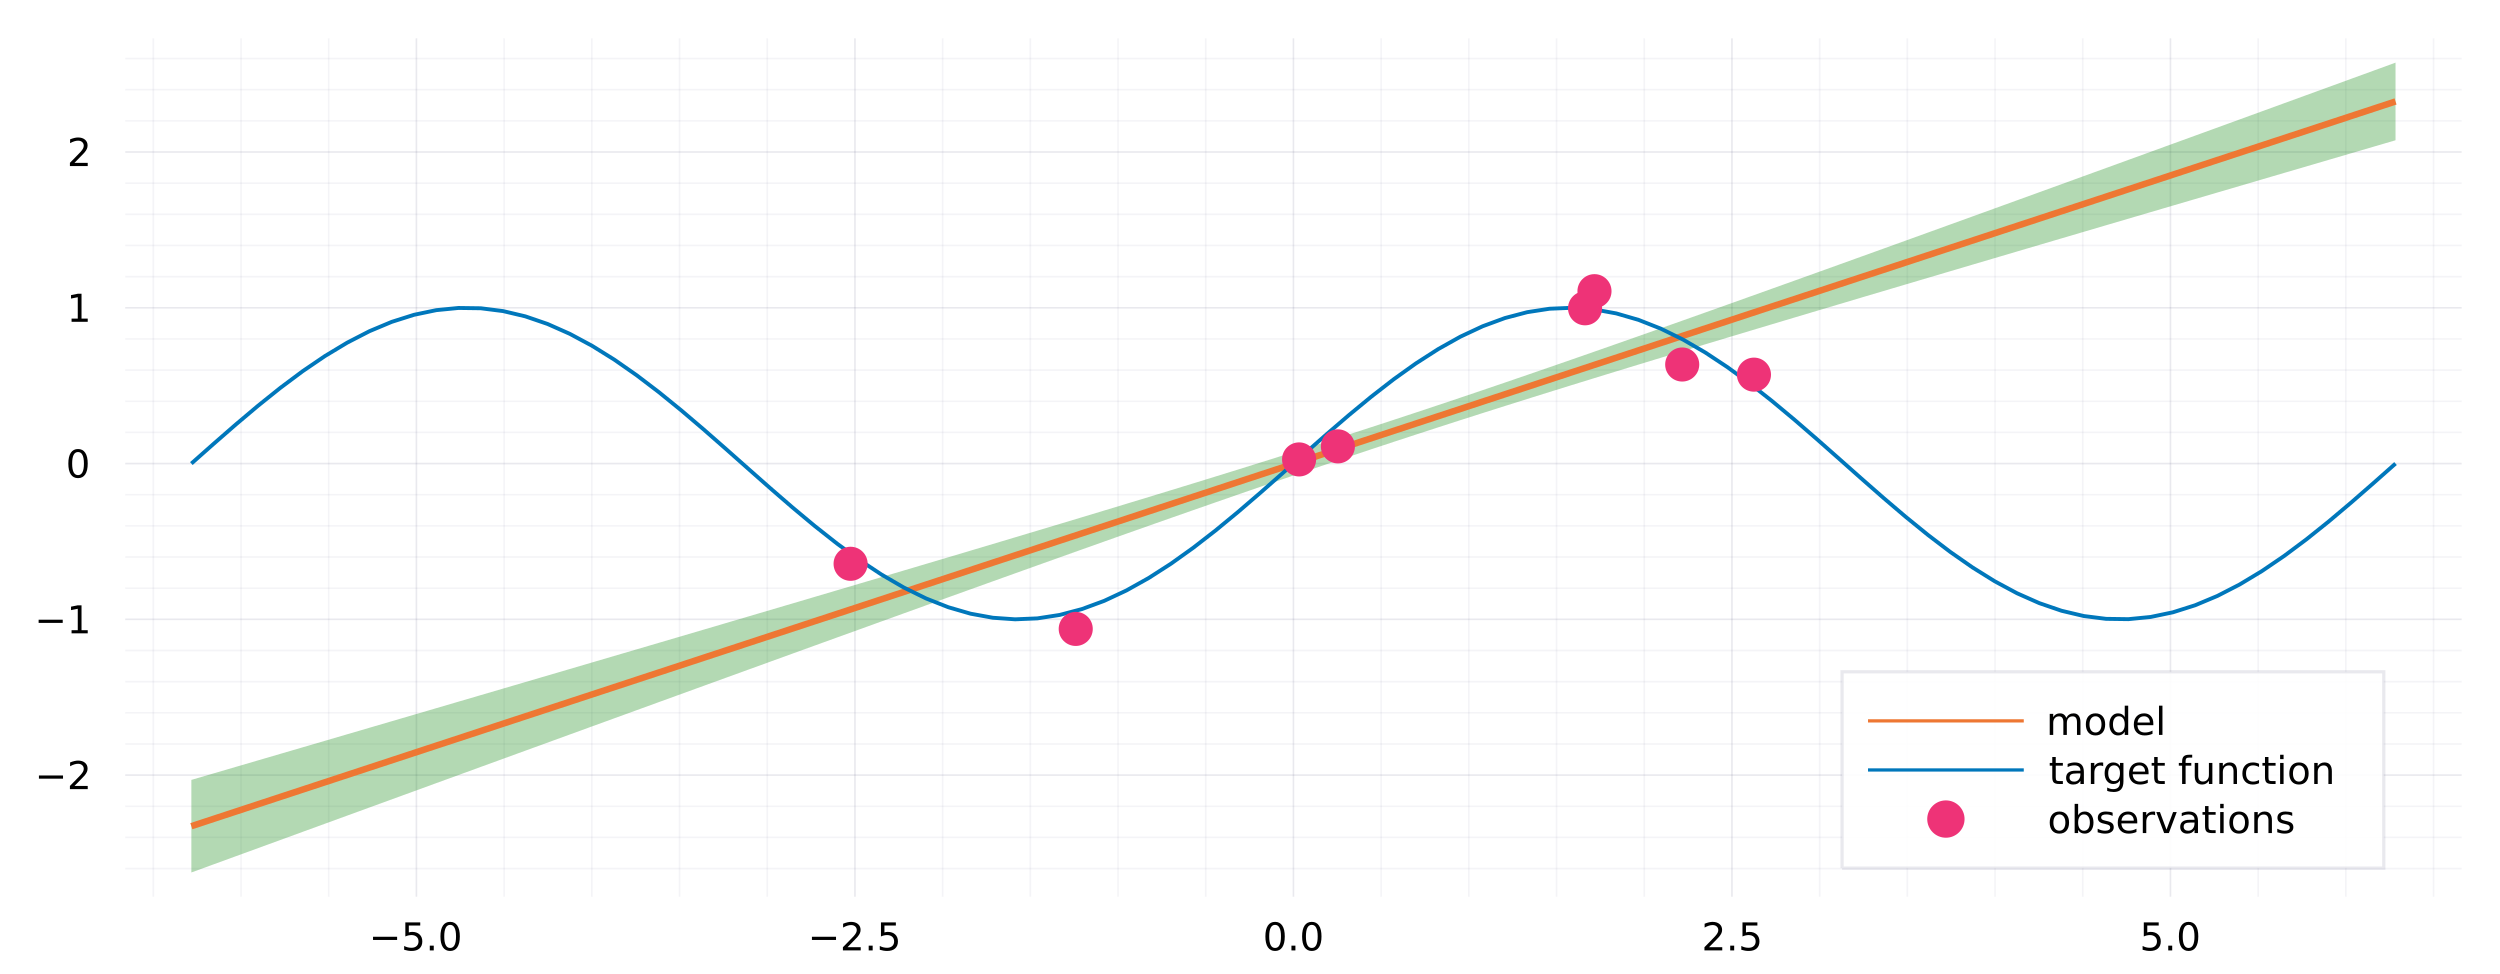 <?xml version="1.0" encoding="utf-8"?>
<svg xmlns="http://www.w3.org/2000/svg" xmlns:xlink="http://www.w3.org/1999/xlink" width="770" height="300" viewBox="0 0 3080 1200">
<rect x="0" y="0" width="3080" height="1200" fill="#333333" stroke="none"/>
<defs>
  <clipPath id="clip010">
    <rect x="0" y="0" width="3080" height="1200"/>
  </clipPath>
</defs>
<path clip-path="url(#clip010)" d="
M0 1200 L3080 1200 L3080 0 L0 0  Z
  " fill="#ffffff" fill-rule="evenodd" fill-opacity="1"/>
<defs>
  <clipPath id="clip011">
    <rect x="616" y="0" width="2157" height="1200"/>
  </clipPath>
</defs>
<path clip-path="url(#clip010)" d="
M154.278 1104.81 L3032.76 1104.81 L3032.76 47.244 L154.278 47.244  Z
  " fill="#ffffff" fill-rule="evenodd" fill-opacity="1"/>
<defs>
  <clipPath id="clip012">
    <rect x="154" y="47" width="2879" height="1059"/>
  </clipPath>
</defs>
<polyline clip-path="url(#clip012)" style="stroke:#222255; stroke-width:2; stroke-opacity:0.1; fill:none" points="
  513.036,1104.81 513.036,47.244 
  "/>
<polyline clip-path="url(#clip012)" style="stroke:#222255; stroke-width:2; stroke-opacity:0.1; fill:none" points="
  1053.28,1104.81 1053.28,47.244 
  "/>
<polyline clip-path="url(#clip012)" style="stroke:#222255; stroke-width:2; stroke-opacity:0.1; fill:none" points="
  1593.52,1104.81 1593.52,47.244 
  "/>
<polyline clip-path="url(#clip012)" style="stroke:#222255; stroke-width:2; stroke-opacity:0.1; fill:none" points="
  2133.76,1104.81 2133.76,47.244 
  "/>
<polyline clip-path="url(#clip012)" style="stroke:#222255; stroke-width:2; stroke-opacity:0.1; fill:none" points="
  2674,1104.81 2674,47.244 
  "/>
<polyline clip-path="url(#clip012)" style="stroke:#222255; stroke-width:2; stroke-opacity:0.05; fill:none" points="
  188.891,1104.81 188.891,47.244 
  "/>
<polyline clip-path="url(#clip012)" style="stroke:#222255; stroke-width:2; stroke-opacity:0.05; fill:none" points="
  296.94,1104.81 296.94,47.244 
  "/>
<polyline clip-path="url(#clip012)" style="stroke:#222255; stroke-width:2; stroke-opacity:0.05; fill:none" points="
  404.988,1104.81 404.988,47.244 
  "/>
<polyline clip-path="url(#clip012)" style="stroke:#222255; stroke-width:2; stroke-opacity:0.05; fill:none" points="
  621.084,1104.81 621.084,47.244 
  "/>
<polyline clip-path="url(#clip012)" style="stroke:#222255; stroke-width:2; stroke-opacity:0.05; fill:none" points="
  729.132,1104.81 729.132,47.244 
  "/>
<polyline clip-path="url(#clip012)" style="stroke:#222255; stroke-width:2; stroke-opacity:0.05; fill:none" points="
  837.18,1104.81 837.18,47.244 
  "/>
<polyline clip-path="url(#clip012)" style="stroke:#222255; stroke-width:2; stroke-opacity:0.05; fill:none" points="
  945.228,1104.81 945.228,47.244 
  "/>
<polyline clip-path="url(#clip012)" style="stroke:#222255; stroke-width:2; stroke-opacity:0.05; fill:none" points="
  1161.32,1104.81 1161.32,47.244 
  "/>
<polyline clip-path="url(#clip012)" style="stroke:#222255; stroke-width:2; stroke-opacity:0.05; fill:none" points="
  1269.37,1104.81 1269.37,47.244 
  "/>
<polyline clip-path="url(#clip012)" style="stroke:#222255; stroke-width:2; stroke-opacity:0.05; fill:none" points="
  1377.42,1104.81 1377.42,47.244 
  "/>
<polyline clip-path="url(#clip012)" style="stroke:#222255; stroke-width:2; stroke-opacity:0.05; fill:none" points="
  1485.47,1104.81 1485.47,47.244 
  "/>
<polyline clip-path="url(#clip012)" style="stroke:#222255; stroke-width:2; stroke-opacity:0.05; fill:none" points="
  1701.57,1104.81 1701.57,47.244 
  "/>
<polyline clip-path="url(#clip012)" style="stroke:#222255; stroke-width:2; stroke-opacity:0.05; fill:none" points="
  1809.61,1104.81 1809.61,47.244 
  "/>
<polyline clip-path="url(#clip012)" style="stroke:#222255; stroke-width:2; stroke-opacity:0.05; fill:none" points="
  1917.66,1104.81 1917.66,47.244 
  "/>
<polyline clip-path="url(#clip012)" style="stroke:#222255; stroke-width:2; stroke-opacity:0.05; fill:none" points="
  2025.71,1104.81 2025.71,47.244 
  "/>
<polyline clip-path="url(#clip012)" style="stroke:#222255; stroke-width:2; stroke-opacity:0.05; fill:none" points="
  2241.81,1104.81 2241.81,47.244 
  "/>
<polyline clip-path="url(#clip012)" style="stroke:#222255; stroke-width:2; stroke-opacity:0.05; fill:none" points="
  2349.85,1104.81 2349.85,47.244 
  "/>
<polyline clip-path="url(#clip012)" style="stroke:#222255; stroke-width:2; stroke-opacity:0.05; fill:none" points="
  2457.9,1104.81 2457.9,47.244 
  "/>
<polyline clip-path="url(#clip012)" style="stroke:#222255; stroke-width:2; stroke-opacity:0.05; fill:none" points="
  2565.95,1104.81 2565.95,47.244 
  "/>
<polyline clip-path="url(#clip012)" style="stroke:#222255; stroke-width:2; stroke-opacity:0.05; fill:none" points="
  2782.05,1104.81 2782.05,47.244 
  "/>
<polyline clip-path="url(#clip012)" style="stroke:#222255; stroke-width:2; stroke-opacity:0.05; fill:none" points="
  2890.09,1104.81 2890.09,47.244 
  "/>
<polyline clip-path="url(#clip012)" style="stroke:#222255; stroke-width:2; stroke-opacity:0.05; fill:none" points="
  2998.14,1104.81 2998.14,47.244 
  "/>
<polyline clip-path="url(#clip010)" style="stroke:#222255; stroke-width:4; stroke-opacity:0; fill:none" points="
  513.036,1104.81 513.036,1092.12 
  "/>
<polyline clip-path="url(#clip010)" style="stroke:#222255; stroke-width:4; stroke-opacity:0; fill:none" points="
  1053.28,1104.81 1053.28,1092.12 
  "/>
<polyline clip-path="url(#clip010)" style="stroke:#222255; stroke-width:4; stroke-opacity:0; fill:none" points="
  1593.52,1104.81 1593.52,1092.12 
  "/>
<polyline clip-path="url(#clip010)" style="stroke:#222255; stroke-width:4; stroke-opacity:0; fill:none" points="
  2133.76,1104.81 2133.76,1092.12 
  "/>
<polyline clip-path="url(#clip010)" style="stroke:#222255; stroke-width:4; stroke-opacity:0; fill:none" points="
  2674,1104.81 2674,1092.12 
  "/>
<polyline clip-path="url(#clip010)" style="stroke:#222255; stroke-width:4; stroke-opacity:0; fill:none" points="
  188.891,1104.81 188.891,1098.47 
  "/>
<polyline clip-path="url(#clip010)" style="stroke:#222255; stroke-width:4; stroke-opacity:0; fill:none" points="
  296.94,1104.81 296.94,1098.47 
  "/>
<polyline clip-path="url(#clip010)" style="stroke:#222255; stroke-width:4; stroke-opacity:0; fill:none" points="
  404.988,1104.81 404.988,1098.47 
  "/>
<polyline clip-path="url(#clip010)" style="stroke:#222255; stroke-width:4; stroke-opacity:0; fill:none" points="
  621.084,1104.81 621.084,1098.47 
  "/>
<polyline clip-path="url(#clip010)" style="stroke:#222255; stroke-width:4; stroke-opacity:0; fill:none" points="
  729.132,1104.81 729.132,1098.47 
  "/>
<polyline clip-path="url(#clip010)" style="stroke:#222255; stroke-width:4; stroke-opacity:0; fill:none" points="
  837.18,1104.81 837.18,1098.47 
  "/>
<polyline clip-path="url(#clip010)" style="stroke:#222255; stroke-width:4; stroke-opacity:0; fill:none" points="
  945.228,1104.81 945.228,1098.47 
  "/>
<polyline clip-path="url(#clip010)" style="stroke:#222255; stroke-width:4; stroke-opacity:0; fill:none" points="
  1161.32,1104.81 1161.32,1098.47 
  "/>
<polyline clip-path="url(#clip010)" style="stroke:#222255; stroke-width:4; stroke-opacity:0; fill:none" points="
  1269.37,1104.81 1269.37,1098.47 
  "/>
<polyline clip-path="url(#clip010)" style="stroke:#222255; stroke-width:4; stroke-opacity:0; fill:none" points="
  1377.42,1104.81 1377.42,1098.47 
  "/>
<polyline clip-path="url(#clip010)" style="stroke:#222255; stroke-width:4; stroke-opacity:0; fill:none" points="
  1485.47,1104.81 1485.47,1098.47 
  "/>
<polyline clip-path="url(#clip010)" style="stroke:#222255; stroke-width:4; stroke-opacity:0; fill:none" points="
  1701.57,1104.81 1701.57,1098.47 
  "/>
<polyline clip-path="url(#clip010)" style="stroke:#222255; stroke-width:4; stroke-opacity:0; fill:none" points="
  1809.61,1104.81 1809.61,1098.47 
  "/>
<polyline clip-path="url(#clip010)" style="stroke:#222255; stroke-width:4; stroke-opacity:0; fill:none" points="
  1917.66,1104.81 1917.66,1098.47 
  "/>
<polyline clip-path="url(#clip010)" style="stroke:#222255; stroke-width:4; stroke-opacity:0; fill:none" points="
  2025.71,1104.81 2025.71,1098.47 
  "/>
<polyline clip-path="url(#clip010)" style="stroke:#222255; stroke-width:4; stroke-opacity:0; fill:none" points="
  2241.81,1104.81 2241.81,1098.47 
  "/>
<polyline clip-path="url(#clip010)" style="stroke:#222255; stroke-width:4; stroke-opacity:0; fill:none" points="
  2349.85,1104.81 2349.85,1098.47 
  "/>
<polyline clip-path="url(#clip010)" style="stroke:#222255; stroke-width:4; stroke-opacity:0; fill:none" points="
  2457.9,1104.81 2457.9,1098.47 
  "/>
<polyline clip-path="url(#clip010)" style="stroke:#222255; stroke-width:4; stroke-opacity:0; fill:none" points="
  2565.95,1104.81 2565.95,1098.47 
  "/>
<polyline clip-path="url(#clip010)" style="stroke:#222255; stroke-width:4; stroke-opacity:0; fill:none" points="
  2782.05,1104.81 2782.05,1098.47 
  "/>
<polyline clip-path="url(#clip010)" style="stroke:#222255; stroke-width:4; stroke-opacity:0; fill:none" points="
  2890.09,1104.81 2890.09,1098.47 
  "/>
<polyline clip-path="url(#clip010)" style="stroke:#222255; stroke-width:4; stroke-opacity:0; fill:none" points="
  2998.14,1104.81 2998.14,1098.47 
  "/>
<path clip-path="url(#clip010)" d="M 0 0 M459.564 1154.09 L489.24 1154.09 L489.24 1158.03 L459.564 1158.03 L459.564 1154.09 Z" fill="#000000" fill-rule="evenodd" fill-opacity="1" /><path clip-path="url(#clip010)" d="M 0 0 M499.378 1136.36 L517.735 1136.36 L517.735 1140.3 L503.661 1140.3 L503.661 1148.77 Q504.679 1148.42 505.698 1148.26 Q506.716 1148.08 507.735 1148.08 Q513.522 1148.08 516.901 1151.25 Q520.281 1154.42 520.281 1159.83 Q520.281 1165.41 516.809 1168.52 Q513.337 1171.59 507.017 1171.59 Q504.841 1171.59 502.573 1171.22 Q500.328 1170.85 497.92 1170.11 L497.92 1165.41 Q500.003 1166.55 502.226 1167.1 Q504.448 1167.66 506.925 1167.66 Q510.929 1167.66 513.267 1165.55 Q515.605 1163.45 515.605 1159.83 Q515.605 1156.22 513.267 1154.12 Q510.929 1152.01 506.925 1152.01 Q505.05 1152.01 503.175 1152.43 Q501.323 1152.84 499.378 1153.72 L499.378 1136.36 Z" fill="#000000" fill-rule="evenodd" fill-opacity="1" /><path clip-path="url(#clip010)" d="M 0 0 M529.494 1165.04 L534.378 1165.04 L534.378 1170.92 L529.494 1170.92 L529.494 1165.04 Z" fill="#000000" fill-rule="evenodd" fill-opacity="1" /><path clip-path="url(#clip010)" d="M 0 0 M554.563 1139.44 Q550.952 1139.44 549.124 1143.01 Q547.318 1146.55 547.318 1153.68 Q547.318 1160.78 549.124 1164.35 Q550.952 1167.89 554.563 1167.89 Q558.198 1167.89 560.003 1164.35 Q561.832 1160.78 561.832 1153.68 Q561.832 1146.55 560.003 1143.01 Q558.198 1139.44 554.563 1139.44 M554.563 1135.74 Q560.373 1135.74 563.429 1140.34 Q566.508 1144.93 566.508 1153.68 Q566.508 1162.4 563.429 1167.01 Q560.373 1171.59 554.563 1171.59 Q548.753 1171.59 545.674 1167.01 Q542.619 1162.4 542.619 1153.68 Q542.619 1144.93 545.674 1140.34 Q548.753 1135.74 554.563 1135.74 Z" fill="#000000" fill-rule="evenodd" fill-opacity="1" /><path clip-path="url(#clip010)" d="M 0 0 M1000.3 1154.09 L1029.98 1154.09 L1029.98 1158.03 L1000.3 1158.03 L1000.3 1154.09 Z" fill="#000000" fill-rule="evenodd" fill-opacity="1" /><path clip-path="url(#clip010)" d="M 0 0 M1044.1 1166.99 L1060.42 1166.99 L1060.42 1170.92 L1038.47 1170.92 L1038.47 1166.99 Q1041.14 1164.23 1045.72 1159.6 Q1050.32 1154.95 1051.51 1153.61 Q1053.75 1151.08 1054.63 1149.35 Q1055.53 1147.59 1055.53 1145.9 Q1055.53 1143.14 1053.59 1141.41 Q1051.67 1139.67 1048.57 1139.67 Q1046.37 1139.67 1043.91 1140.44 Q1041.48 1141.2 1038.7 1142.75 L1038.7 1138.03 Q1041.53 1136.89 1043.98 1136.32 Q1046.44 1135.74 1048.47 1135.74 Q1053.84 1135.74 1057.04 1138.42 Q1060.23 1141.11 1060.23 1145.6 Q1060.23 1147.73 1059.42 1149.65 Q1058.64 1151.55 1056.53 1154.14 Q1055.95 1154.81 1052.85 1158.03 Q1049.75 1161.22 1044.1 1166.99 Z" fill="#000000" fill-rule="evenodd" fill-opacity="1" /><path clip-path="url(#clip010)" d="M 0 0 M1070.23 1165.04 L1075.12 1165.04 L1075.12 1170.92 L1070.23 1170.92 L1070.23 1165.04 Z" fill="#000000" fill-rule="evenodd" fill-opacity="1" /><path clip-path="url(#clip010)" d="M 0 0 M1085.35 1136.36 L1103.7 1136.36 L1103.7 1140.3 L1089.63 1140.3 L1089.63 1148.77 Q1090.65 1148.42 1091.67 1148.26 Q1092.69 1148.08 1093.7 1148.08 Q1099.49 1148.08 1102.87 1151.25 Q1106.25 1154.42 1106.25 1159.83 Q1106.25 1165.41 1102.78 1168.52 Q1099.31 1171.59 1092.99 1171.59 Q1090.81 1171.59 1088.54 1171.22 Q1086.3 1170.85 1083.89 1170.11 L1083.89 1165.41 Q1085.97 1166.55 1088.2 1167.1 Q1090.42 1167.66 1092.89 1167.66 Q1096.9 1167.66 1099.24 1165.55 Q1101.57 1163.45 1101.57 1159.83 Q1101.57 1156.22 1099.24 1154.12 Q1096.9 1152.01 1092.89 1152.01 Q1091.02 1152.01 1089.14 1152.43 Q1087.29 1152.84 1085.35 1153.72 L1085.35 1136.36 Z" fill="#000000" fill-rule="evenodd" fill-opacity="1" /><path clip-path="url(#clip010)" d="M 0 0 M1570.9 1139.44 Q1567.29 1139.44 1565.46 1143.01 Q1563.66 1146.55 1563.66 1153.68 Q1563.66 1160.78 1565.46 1164.35 Q1567.29 1167.89 1570.9 1167.89 Q1574.54 1167.89 1576.34 1164.35 Q1578.17 1160.78 1578.17 1153.68 Q1578.17 1146.55 1576.34 1143.01 Q1574.54 1139.44 1570.9 1139.44 M1570.9 1135.74 Q1576.71 1135.74 1579.77 1140.34 Q1582.85 1144.93 1582.85 1153.68 Q1582.85 1162.4 1579.77 1167.01 Q1576.71 1171.59 1570.9 1171.59 Q1565.09 1171.59 1562.01 1167.01 Q1558.96 1162.4 1558.96 1153.68 Q1558.96 1144.93 1562.01 1140.34 Q1565.09 1135.74 1570.9 1135.74 Z" fill="#000000" fill-rule="evenodd" fill-opacity="1" /><path clip-path="url(#clip010)" d="M 0 0 M1591.06 1165.04 L1595.95 1165.04 L1595.95 1170.92 L1591.06 1170.92 L1591.06 1165.04 Z" fill="#000000" fill-rule="evenodd" fill-opacity="1" /><path clip-path="url(#clip010)" d="M 0 0 M1616.13 1139.44 Q1612.52 1139.44 1610.69 1143.01 Q1608.89 1146.55 1608.89 1153.68 Q1608.89 1160.78 1610.69 1164.35 Q1612.52 1167.89 1616.13 1167.89 Q1619.77 1167.89 1621.57 1164.35 Q1623.4 1160.78 1623.4 1153.68 Q1623.4 1146.55 1621.57 1143.01 Q1619.77 1139.44 1616.13 1139.44 M1616.13 1135.74 Q1621.94 1135.74 1625 1140.34 Q1628.08 1144.93 1628.08 1153.68 Q1628.08 1162.4 1625 1167.01 Q1621.94 1171.59 1616.13 1171.59 Q1610.32 1171.59 1607.24 1167.01 Q1604.19 1162.4 1604.19 1153.68 Q1604.19 1144.93 1607.24 1140.34 Q1610.32 1135.74 1616.13 1135.74 Z" fill="#000000" fill-rule="evenodd" fill-opacity="1" /><path clip-path="url(#clip010)" d="M 0 0 M2105.49 1166.99 L2121.81 1166.99 L2121.81 1170.92 L2099.87 1170.92 L2099.87 1166.99 Q2102.53 1164.23 2107.11 1159.6 Q2111.72 1154.95 2112.9 1153.61 Q2115.15 1151.08 2116.03 1149.35 Q2116.93 1147.59 2116.93 1145.9 Q2116.93 1143.14 2114.98 1141.41 Q2113.06 1139.67 2109.96 1139.67 Q2107.76 1139.67 2105.31 1140.44 Q2102.88 1141.2 2100.1 1142.75 L2100.1 1138.03 Q2102.92 1136.89 2105.38 1136.32 Q2107.83 1135.74 2109.87 1135.74 Q2115.24 1135.74 2118.43 1138.42 Q2121.63 1141.11 2121.63 1145.6 Q2121.63 1147.73 2120.82 1149.65 Q2120.03 1151.55 2117.92 1154.14 Q2117.35 1154.81 2114.24 1158.03 Q2111.14 1161.22 2105.49 1166.99 Z" fill="#000000" fill-rule="evenodd" fill-opacity="1" /><path clip-path="url(#clip010)" d="M 0 0 M2131.63 1165.04 L2136.51 1165.04 L2136.51 1170.92 L2131.63 1170.92 L2131.63 1165.04 Z" fill="#000000" fill-rule="evenodd" fill-opacity="1" /><path clip-path="url(#clip010)" d="M 0 0 M2146.74 1136.36 L2165.1 1136.36 L2165.1 1140.3 L2151.03 1140.3 L2151.03 1148.77 Q2152.04 1148.42 2153.06 1148.26 Q2154.08 1148.08 2155.1 1148.08 Q2160.89 1148.08 2164.27 1151.25 Q2167.65 1154.42 2167.65 1159.83 Q2167.65 1165.41 2164.17 1168.52 Q2160.7 1171.59 2154.38 1171.59 Q2152.21 1171.59 2149.94 1171.22 Q2147.69 1170.85 2145.29 1170.11 L2145.29 1165.41 Q2147.37 1166.55 2149.59 1167.1 Q2151.81 1167.66 2154.29 1167.66 Q2158.29 1167.66 2160.63 1165.55 Q2162.97 1163.45 2162.97 1159.83 Q2162.97 1156.22 2160.63 1154.12 Q2158.29 1152.01 2154.29 1152.01 Q2152.41 1152.01 2150.54 1152.43 Q2148.69 1152.84 2146.74 1153.72 L2146.74 1136.36 Z" fill="#000000" fill-rule="evenodd" fill-opacity="1" /><path clip-path="url(#clip010)" d="M 0 0 M2641.16 1136.36 L2659.52 1136.36 L2659.52 1140.3 L2645.44 1140.3 L2645.44 1148.77 Q2646.46 1148.42 2647.48 1148.26 Q2648.5 1148.08 2649.52 1148.08 Q2655.31 1148.08 2658.69 1151.25 Q2662.07 1154.42 2662.07 1159.83 Q2662.07 1165.41 2658.59 1168.52 Q2655.12 1171.59 2648.8 1171.59 Q2646.63 1171.59 2644.36 1171.22 Q2642.11 1170.85 2639.7 1170.11 L2639.7 1165.41 Q2641.79 1166.55 2644.01 1167.1 Q2646.23 1167.66 2648.71 1167.66 Q2652.71 1167.66 2655.05 1165.55 Q2657.39 1163.45 2657.39 1159.83 Q2657.39 1156.22 2655.05 1154.12 Q2652.71 1152.01 2648.71 1152.01 Q2646.83 1152.01 2644.96 1152.43 Q2643.11 1152.84 2641.16 1153.72 L2641.16 1136.36 Z" fill="#000000" fill-rule="evenodd" fill-opacity="1" /><path clip-path="url(#clip010)" d="M 0 0 M2671.28 1165.04 L2676.16 1165.04 L2676.16 1170.92 L2671.28 1170.92 L2671.28 1165.04 Z" fill="#000000" fill-rule="evenodd" fill-opacity="1" /><path clip-path="url(#clip010)" d="M 0 0 M2696.35 1139.44 Q2692.74 1139.44 2690.91 1143.01 Q2689.1 1146.55 2689.1 1153.68 Q2689.1 1160.78 2690.91 1164.35 Q2692.74 1167.89 2696.35 1167.89 Q2699.98 1167.89 2701.79 1164.35 Q2703.62 1160.78 2703.62 1153.68 Q2703.62 1146.55 2701.79 1143.01 Q2699.98 1139.44 2696.35 1139.44 M2696.35 1135.74 Q2702.16 1135.74 2705.21 1140.34 Q2708.29 1144.93 2708.29 1153.68 Q2708.29 1162.4 2705.21 1167.01 Q2702.16 1171.59 2696.35 1171.59 Q2690.54 1171.59 2687.46 1167.01 Q2684.4 1162.4 2684.4 1153.68 Q2684.4 1144.93 2687.46 1140.34 Q2690.54 1135.74 2696.35 1135.74 Z" fill="#000000" fill-rule="evenodd" fill-opacity="1" /><polyline clip-path="url(#clip012)" style="stroke:#222255; stroke-width:2; stroke-opacity:0.1; fill:none" points="
  154.278,954.937 3032.76,954.937 
  "/>
<polyline clip-path="url(#clip012)" style="stroke:#222255; stroke-width:2; stroke-opacity:0.1; fill:none" points="
  154.278,763.021 3032.76,763.021 
  "/>
<polyline clip-path="url(#clip012)" style="stroke:#222255; stroke-width:2; stroke-opacity:0.1; fill:none" points="
  154.278,571.106 3032.76,571.106 
  "/>
<polyline clip-path="url(#clip012)" style="stroke:#222255; stroke-width:2; stroke-opacity:0.1; fill:none" points="
  154.278,379.19 3032.76,379.19 
  "/>
<polyline clip-path="url(#clip012)" style="stroke:#222255; stroke-width:2; stroke-opacity:0.1; fill:none" points="
  154.278,187.274 3032.76,187.274 
  "/>
<polyline clip-path="url(#clip012)" style="stroke:#222255; stroke-width:2; stroke-opacity:0.05; fill:none" points="
  154.278,1070.09 3032.76,1070.09 
  "/>
<polyline clip-path="url(#clip012)" style="stroke:#222255; stroke-width:2; stroke-opacity:0.05; fill:none" points="
  154.278,1031.7 3032.76,1031.7 
  "/>
<polyline clip-path="url(#clip012)" style="stroke:#222255; stroke-width:2; stroke-opacity:0.05; fill:none" points="
  154.278,993.32 3032.76,993.32 
  "/>
<polyline clip-path="url(#clip012)" style="stroke:#222255; stroke-width:2; stroke-opacity:0.05; fill:none" points="
  154.278,916.554 3032.76,916.554 
  "/>
<polyline clip-path="url(#clip012)" style="stroke:#222255; stroke-width:2; stroke-opacity:0.05; fill:none" points="
  154.278,878.17 3032.76,878.17 
  "/>
<polyline clip-path="url(#clip012)" style="stroke:#222255; stroke-width:2; stroke-opacity:0.05; fill:none" points="
  154.278,839.787 3032.76,839.787 
  "/>
<polyline clip-path="url(#clip012)" style="stroke:#222255; stroke-width:2; stroke-opacity:0.05; fill:none" points="
  154.278,801.404 3032.76,801.404 
  "/>
<polyline clip-path="url(#clip012)" style="stroke:#222255; stroke-width:2; stroke-opacity:0.05; fill:none" points="
  154.278,724.638 3032.76,724.638 
  "/>
<polyline clip-path="url(#clip012)" style="stroke:#222255; stroke-width:2; stroke-opacity:0.05; fill:none" points="
  154.278,686.255 3032.76,686.255 
  "/>
<polyline clip-path="url(#clip012)" style="stroke:#222255; stroke-width:2; stroke-opacity:0.05; fill:none" points="
  154.278,647.872 3032.76,647.872 
  "/>
<polyline clip-path="url(#clip012)" style="stroke:#222255; stroke-width:2; stroke-opacity:0.05; fill:none" points="
  154.278,609.489 3032.76,609.489 
  "/>
<polyline clip-path="url(#clip012)" style="stroke:#222255; stroke-width:2; stroke-opacity:0.05; fill:none" points="
  154.278,532.722 3032.76,532.722 
  "/>
<polyline clip-path="url(#clip012)" style="stroke:#222255; stroke-width:2; stroke-opacity:0.05; fill:none" points="
  154.278,494.339 3032.76,494.339 
  "/>
<polyline clip-path="url(#clip012)" style="stroke:#222255; stroke-width:2; stroke-opacity:0.05; fill:none" points="
  154.278,455.956 3032.76,455.956 
  "/>
<polyline clip-path="url(#clip012)" style="stroke:#222255; stroke-width:2; stroke-opacity:0.05; fill:none" points="
  154.278,417.573 3032.76,417.573 
  "/>
<polyline clip-path="url(#clip012)" style="stroke:#222255; stroke-width:2; stroke-opacity:0.05; fill:none" points="
  154.278,340.807 3032.76,340.807 
  "/>
<polyline clip-path="url(#clip012)" style="stroke:#222255; stroke-width:2; stroke-opacity:0.05; fill:none" points="
  154.278,302.424 3032.76,302.424 
  "/>
<polyline clip-path="url(#clip012)" style="stroke:#222255; stroke-width:2; stroke-opacity:0.05; fill:none" points="
  154.278,264.041 3032.76,264.041 
  "/>
<polyline clip-path="url(#clip012)" style="stroke:#222255; stroke-width:2; stroke-opacity:0.05; fill:none" points="
  154.278,225.658 3032.76,225.658 
  "/>
<polyline clip-path="url(#clip012)" style="stroke:#222255; stroke-width:2; stroke-opacity:0.05; fill:none" points="
  154.278,148.891 3032.76,148.891 
  "/>
<polyline clip-path="url(#clip012)" style="stroke:#222255; stroke-width:2; stroke-opacity:0.05; fill:none" points="
  154.278,110.508 3032.76,110.508 
  "/>
<polyline clip-path="url(#clip012)" style="stroke:#222255; stroke-width:2; stroke-opacity:0.05; fill:none" points="
  154.278,72.125 3032.76,72.125 
  "/>
<polyline clip-path="url(#clip010)" style="stroke:#222255; stroke-width:4; stroke-opacity:0; fill:none" points="
  154.278,954.937 188.82,954.937 
  "/>
<polyline clip-path="url(#clip010)" style="stroke:#222255; stroke-width:4; stroke-opacity:0; fill:none" points="
  154.278,763.021 188.82,763.021 
  "/>
<polyline clip-path="url(#clip010)" style="stroke:#222255; stroke-width:4; stroke-opacity:0; fill:none" points="
  154.278,571.106 188.82,571.106 
  "/>
<polyline clip-path="url(#clip010)" style="stroke:#222255; stroke-width:4; stroke-opacity:0; fill:none" points="
  154.278,379.19 188.82,379.19 
  "/>
<polyline clip-path="url(#clip010)" style="stroke:#222255; stroke-width:4; stroke-opacity:0; fill:none" points="
  154.278,187.274 188.82,187.274 
  "/>
<polyline clip-path="url(#clip010)" style="stroke:#222255; stroke-width:4; stroke-opacity:0; fill:none" points="
  154.278,1070.09 171.549,1070.09 
  "/>
<polyline clip-path="url(#clip010)" style="stroke:#222255; stroke-width:4; stroke-opacity:0; fill:none" points="
  154.278,1031.7 171.549,1031.7 
  "/>
<polyline clip-path="url(#clip010)" style="stroke:#222255; stroke-width:4; stroke-opacity:0; fill:none" points="
  154.278,993.32 171.549,993.32 
  "/>
<polyline clip-path="url(#clip010)" style="stroke:#222255; stroke-width:4; stroke-opacity:0; fill:none" points="
  154.278,916.554 171.549,916.554 
  "/>
<polyline clip-path="url(#clip010)" style="stroke:#222255; stroke-width:4; stroke-opacity:0; fill:none" points="
  154.278,878.17 171.549,878.17 
  "/>
<polyline clip-path="url(#clip010)" style="stroke:#222255; stroke-width:4; stroke-opacity:0; fill:none" points="
  154.278,839.787 171.549,839.787 
  "/>
<polyline clip-path="url(#clip010)" style="stroke:#222255; stroke-width:4; stroke-opacity:0; fill:none" points="
  154.278,801.404 171.549,801.404 
  "/>
<polyline clip-path="url(#clip010)" style="stroke:#222255; stroke-width:4; stroke-opacity:0; fill:none" points="
  154.278,724.638 171.549,724.638 
  "/>
<polyline clip-path="url(#clip010)" style="stroke:#222255; stroke-width:4; stroke-opacity:0; fill:none" points="
  154.278,686.255 171.549,686.255 
  "/>
<polyline clip-path="url(#clip010)" style="stroke:#222255; stroke-width:4; stroke-opacity:0; fill:none" points="
  154.278,647.872 171.549,647.872 
  "/>
<polyline clip-path="url(#clip010)" style="stroke:#222255; stroke-width:4; stroke-opacity:0; fill:none" points="
  154.278,609.489 171.549,609.489 
  "/>
<polyline clip-path="url(#clip010)" style="stroke:#222255; stroke-width:4; stroke-opacity:0; fill:none" points="
  154.278,532.722 171.549,532.722 
  "/>
<polyline clip-path="url(#clip010)" style="stroke:#222255; stroke-width:4; stroke-opacity:0; fill:none" points="
  154.278,494.339 171.549,494.339 
  "/>
<polyline clip-path="url(#clip010)" style="stroke:#222255; stroke-width:4; stroke-opacity:0; fill:none" points="
  154.278,455.956 171.549,455.956 
  "/>
<polyline clip-path="url(#clip010)" style="stroke:#222255; stroke-width:4; stroke-opacity:0; fill:none" points="
  154.278,417.573 171.549,417.573 
  "/>
<polyline clip-path="url(#clip010)" style="stroke:#222255; stroke-width:4; stroke-opacity:0; fill:none" points="
  154.278,340.807 171.549,340.807 
  "/>
<polyline clip-path="url(#clip010)" style="stroke:#222255; stroke-width:4; stroke-opacity:0; fill:none" points="
  154.278,302.424 171.549,302.424 
  "/>
<polyline clip-path="url(#clip010)" style="stroke:#222255; stroke-width:4; stroke-opacity:0; fill:none" points="
  154.278,264.041 171.549,264.041 
  "/>
<polyline clip-path="url(#clip010)" style="stroke:#222255; stroke-width:4; stroke-opacity:0; fill:none" points="
  154.278,225.658 171.549,225.658 
  "/>
<polyline clip-path="url(#clip010)" style="stroke:#222255; stroke-width:4; stroke-opacity:0; fill:none" points="
  154.278,148.891 171.549,148.891 
  "/>
<polyline clip-path="url(#clip010)" style="stroke:#222255; stroke-width:4; stroke-opacity:0; fill:none" points="
  154.278,110.508 171.549,110.508 
  "/>
<polyline clip-path="url(#clip010)" style="stroke:#222255; stroke-width:4; stroke-opacity:0; fill:none" points="
  154.278,72.125 171.549,72.125 
  "/>
<path clip-path="url(#clip010)" d="M 0 0 M47.962 955.388 L77.638 955.388 L77.638 959.323 L47.962 959.323 L47.962 955.388 Z" fill="#000000" fill-rule="evenodd" fill-opacity="1" /><path clip-path="url(#clip010)" d="M 0 0 M91.759 968.282 L108.078 968.282 L108.078 972.217 L86.134 972.217 L86.134 968.282 Q88.796 965.527 93.379 960.897 Q97.985 956.245 99.166 954.902 Q101.411 952.379 102.291 950.643 Q103.194 948.883 103.194 947.194 Q103.194 944.439 101.249 942.703 Q99.328 940.967 96.226 940.967 Q94.027 940.967 91.573 941.731 Q89.143 942.495 86.365 944.046 L86.365 939.323 Q89.189 938.189 91.643 937.61 Q94.097 937.032 96.133 937.032 Q101.504 937.032 104.698 939.717 Q107.893 942.402 107.893 946.893 Q107.893 949.022 107.083 950.944 Q106.296 952.842 104.189 955.434 Q103.61 956.106 100.509 959.323 Q97.407 962.518 91.759 968.282 Z" fill="#000000" fill-rule="evenodd" fill-opacity="1" /><path clip-path="url(#clip010)" d="M 0 0 M47.592 763.472 L77.268 763.472 L77.268 767.408 L47.592 767.408 L47.592 763.472 Z" fill="#000000" fill-rule="evenodd" fill-opacity="1" /><path clip-path="url(#clip010)" d="M 0 0 M88.171 776.366 L95.809 776.366 L95.809 750 L87.499 751.667 L87.499 747.408 L95.763 745.741 L100.439 745.741 L100.439 776.366 L108.078 776.366 L108.078 780.301 L88.171 780.301 L88.171 776.366 Z" fill="#000000" fill-rule="evenodd" fill-opacity="1" /><path clip-path="url(#clip010)" d="M 0 0 M96.133 556.904 Q92.522 556.904 90.694 560.469 Q88.888 564.011 88.888 571.14 Q88.888 578.247 90.694 581.812 Q92.522 585.353 96.133 585.353 Q99.768 585.353 101.573 581.812 Q103.402 578.247 103.402 571.14 Q103.402 564.011 101.573 560.469 Q99.768 556.904 96.133 556.904 M96.133 553.201 Q101.944 553.201 104.999 557.807 Q108.078 562.39 108.078 571.14 Q108.078 579.867 104.999 584.474 Q101.944 589.057 96.133 589.057 Q90.323 589.057 87.245 584.474 Q84.189 579.867 84.189 571.14 Q84.189 562.39 87.245 557.807 Q90.323 553.201 96.133 553.201 Z" fill="#000000" fill-rule="evenodd" fill-opacity="1" /><path clip-path="url(#clip010)" d="M 0 0 M88.171 392.535 L95.809 392.535 L95.809 366.169 L87.499 367.836 L87.499 363.577 L95.763 361.91 L100.439 361.91 L100.439 392.535 L108.078 392.535 L108.078 396.47 L88.171 396.47 L88.171 392.535 Z" fill="#000000" fill-rule="evenodd" fill-opacity="1" /><path clip-path="url(#clip010)" d="M 0 0 M91.759 200.619 L108.078 200.619 L108.078 204.554 L86.134 204.554 L86.134 200.619 Q88.796 197.865 93.379 193.235 Q97.985 188.582 99.166 187.24 Q101.411 184.717 102.291 182.98 Q103.194 181.221 103.194 179.531 Q103.194 176.777 101.249 175.041 Q99.328 173.305 96.226 173.305 Q94.027 173.305 91.573 174.068 Q89.143 174.832 86.365 176.383 L86.365 171.661 Q89.189 170.527 91.643 169.948 Q94.097 169.369 96.133 169.369 Q101.504 169.369 104.698 172.055 Q107.893 174.74 107.893 179.23 Q107.893 181.36 107.083 183.281 Q106.296 185.18 104.189 187.772 Q103.61 188.443 100.509 191.661 Q97.407 194.855 91.759 200.619 Z" fill="#000000" fill-rule="evenodd" fill-opacity="1" /><path clip-path="url(#clip012)" d="
M235.744 1074.88 L263.174 1064.87 L290.604 1054.86 L318.034 1044.85 L345.463 1034.84 L372.893 1024.83 L400.323 1014.83 L427.753 1004.82 L455.182 994.821 L482.612 984.82 
  L510.042 974.821 L537.472 964.824 L564.901 954.828 L592.331 944.835 L619.761 934.844 L647.191 924.855 L674.62 914.869 L702.05 904.886 L729.48 894.905 L756.91 884.928 
  L784.339 874.954 L811.769 864.984 L839.199 855.018 L866.629 845.055 L894.058 835.098 L921.488 825.146 L948.918 815.199 L976.348 805.258 L1003.78 795.323 L1031.21 785.396 
  L1058.64 775.477 L1086.07 765.566 L1113.5 755.664 L1140.93 745.773 L1168.36 735.894 L1195.79 726.028 L1223.22 716.175 L1250.65 706.339 L1278.07 696.52 L1305.5 686.721 
  L1332.93 676.943 L1360.36 667.191 L1387.79 657.466 L1415.22 647.772 L1442.65 638.113 L1470.08 628.492 L1497.51 618.914 L1524.94 609.384 L1552.37 599.906 L1579.8 590.486 
  L1607.23 581.128 L1634.66 571.837 L1662.09 562.617 L1689.52 553.471 L1716.95 544.401 L1744.38 535.408 L1771.81 526.492 L1799.24 517.651 L1826.67 508.881 L1854.1 500.18 
  L1881.53 491.543 L1908.96 482.965 L1936.39 474.441 L1963.82 465.966 L1991.25 457.535 L2018.68 449.145 L2046.11 440.791 L2073.54 432.468 L2100.97 424.174 L2128.4 415.906 
  L2155.83 407.66 L2183.26 399.435 L2210.69 391.229 L2238.12 383.038 L2265.55 374.863 L2292.98 366.7 L2320.41 358.55 L2347.84 350.41 L2375.26 342.281 L2402.69 334.16 
  L2430.12 326.047 L2457.55 317.941 L2484.98 309.842 L2512.41 301.75 L2539.84 293.663 L2567.27 285.581 L2594.7 277.503 L2622.13 269.431 L2649.56 261.362 L2676.99 253.297 
  L2704.42 245.236 L2731.85 237.177 L2759.28 229.122 L2786.71 221.07 L2814.14 213.02 L2841.57 204.972 L2869 196.927 L2896.43 188.884 L2923.86 180.843 L2951.29 172.804 
  L2951.29 77.175 L2923.86 87.174 L2896.43 97.171 L2869 107.165 L2841.57 117.158 L2814.14 127.148 L2786.71 137.136 L2759.28 147.121 L2731.85 157.104 L2704.42 167.083 
  L2676.99 177.059 L2649.56 187.032 L2622.13 197.001 L2594.7 206.966 L2567.27 216.927 L2539.84 226.882 L2512.41 236.833 L2484.98 246.778 L2457.55 256.717 L2430.12 266.649 
  L2402.69 276.574 L2375.26 286.491 L2347.84 296.399 L2320.41 306.297 L2292.98 316.184 L2265.55 326.059 L2238.12 335.922 L2210.69 345.769 L2183.26 355.6 L2155.83 365.413 
  L2128.4 375.205 L2100.97 384.974 L2073.54 394.718 L2046.11 404.433 L2018.68 414.117 L1991.25 423.764 L1963.82 433.371 L1936.39 442.934 L1908.96 452.448 L1881.53 461.908 
  L1854.1 471.308 L1826.67 480.645 L1799.24 489.913 L1771.81 499.109 L1744.38 508.23 L1716.95 517.275 L1689.52 526.243 L1662.09 535.135 L1634.66 543.953 L1607.23 552.699 
  L1579.8 561.379 L1552.37 569.997 L1524.94 578.557 L1497.51 587.064 L1470.08 595.524 L1442.65 603.941 L1415.22 612.319 L1387.79 620.663 L1360.36 628.976 L1332.93 637.261 
  L1305.5 645.522 L1278.07 653.76 L1250.65 661.979 L1223.22 670.18 L1195.79 678.366 L1168.36 686.537 L1140.93 694.695 L1113.5 702.842 L1086.07 710.978 L1058.64 719.105 
  L1031.21 727.224 L1003.78 735.334 L976.348 743.437 L948.918 751.534 L921.488 759.625 L894.058 767.71 L866.629 775.791 L839.199 783.866 L811.769 791.938 L784.339 800.005 
  L756.91 808.069 L729.48 816.129 L702.05 824.187 L674.62 832.241 L647.191 840.293 L619.761 848.342 L592.331 856.388 L564.901 864.433 L537.472 872.475 L510.042 880.515 
  L482.612 888.554 L455.182 896.591 L427.753 904.626 L400.323 912.66 L372.893 920.692 L345.463 928.723 L318.034 936.753 L290.604 944.781 L263.174 952.808 L235.744 960.834 
   Z
  " fill="#008000" fill-rule="evenodd" fill-opacity="0.3"/>
<polyline clip-path="url(#clip012)" style="stroke:#ee7733; stroke-width:8; stroke-opacity:1; fill:none" points="
  235.744,1017.86 263.174,1008.84 290.604,999.819 318.034,990.8 345.463,981.781 372.893,972.763 400.323,963.744 427.753,954.725 455.182,945.706 482.612,936.687 
  510.042,927.668 537.472,918.649 564.901,909.631 592.331,900.612 619.761,891.593 647.191,882.574 674.62,873.555 702.05,864.536 729.48,855.517 756.91,846.498 
  784.339,837.48 811.769,828.461 839.199,819.442 866.629,810.423 894.058,801.404 921.488,792.385 948.918,783.366 976.348,774.348 1003.78,765.329 1031.21,756.31 
  1058.64,747.291 1086.07,738.272 1113.5,729.253 1140.93,720.234 1168.36,711.216 1195.79,702.197 1223.22,693.178 1250.65,684.159 1278.07,675.14 1305.5,666.121 
  1332.93,657.102 1360.36,648.084 1387.79,639.065 1415.22,630.046 1442.65,621.027 1470.08,612.008 1497.51,602.989 1524.94,593.97 1552.37,584.951 1579.8,575.933 
  1607.23,566.914 1634.66,557.895 1662.09,548.876 1689.52,539.857 1716.95,530.838 1744.38,521.819 1771.81,512.801 1799.24,503.782 1826.67,494.763 1854.1,485.744 
  1881.53,476.725 1908.96,467.706 1936.39,458.687 1963.82,449.669 1991.25,440.65 2018.68,431.631 2046.11,422.612 2073.54,413.593 2100.97,404.574 2128.4,395.555 
  2155.83,386.537 2183.26,377.518 2210.69,368.499 2238.12,359.48 2265.55,350.461 2292.98,341.442 2320.41,332.423 2347.84,323.405 2375.26,314.386 2402.69,305.367 
  2430.12,296.348 2457.55,287.329 2484.98,278.31 2512.41,269.291 2539.84,260.272 2567.27,251.254 2594.7,242.235 2622.13,233.216 2649.56,224.197 2676.99,215.178 
  2704.42,206.159 2731.85,197.14 2759.28,188.122 2786.71,179.103 2814.14,170.084 2841.57,161.065 2869,152.046 2896.43,143.027 2923.86,134.008 2951.29,124.99 
  
  "/>
<polyline clip-path="url(#clip012)" style="stroke:#0077bb; stroke-width:4.8; stroke-opacity:1; fill:none" points="
  235.744,571.106 263.174,546.81 290.604,522.906 318.034,499.778 345.463,477.797 372.893,457.317 400.323,438.669 427.753,422.151 455.182,408.03 482.612,396.533 
  510.042,387.845 537.472,382.106 564.901,379.407 592.331,379.794 619.761,383.258 647.191,389.745 674.62,399.15 702.05,411.322 729.48,426.065 756.91,443.142 
  784.339,462.278 811.769,483.165 839.199,505.467 866.629,528.825 894.058,552.863 921.488,577.195 948.918,601.428 976.348,625.174 1003.78,648.05 1031.21,669.688 
  1058.64,689.74 1086.07,707.883 1113.5,723.825 1140.93,737.309 1168.36,748.12 1195.79,756.082 1223.22,761.068 1250.65,762.997 1278.07,761.839 1305.5,757.611 
  1332.93,750.383 1360.36,740.27 1387.79,727.435 1415.22,712.085 1442.65,694.466 1470.08,674.863 1497.51,653.59 1524.94,630.99 1552.37,607.426 1579.8,583.278 
  1607.23,558.934 1634.66,534.785 1662.09,511.221 1689.52,488.621 1716.95,467.348 1744.38,447.745 1771.81,430.126 1799.24,414.776 1826.67,401.941 1854.1,391.828 
  1881.53,384.6 1908.96,380.372 1936.39,379.214 1963.82,381.143 1991.25,386.129 2018.68,394.091 2046.11,404.902 2073.54,418.386 2100.97,434.328 2128.4,452.471 
  2155.83,472.523 2183.26,494.161 2210.69,517.037 2238.12,540.783 2265.55,565.016 2292.98,589.348 2320.41,613.387 2347.84,636.745 2375.26,659.046 2402.69,679.933 
  2430.12,699.069 2457.55,716.146 2484.98,730.889 2512.41,743.061 2539.84,752.466 2567.27,758.953 2594.7,762.417 2622.13,762.804 2649.56,760.105 2676.99,754.366 
  2704.42,745.678 2731.85,734.181 2759.28,720.06 2786.71,703.542 2814.14,684.894 2841.57,664.414 2869,642.433 2896.43,619.305 2923.86,595.401 2951.29,571.106 
  
  "/>
<circle clip-path="url(#clip012)" cx="1964.4" cy="358.738" r="21" fill="#ee3377" fill-rule="evenodd" fill-opacity="1" stroke="#000000" stroke-opacity="1" stroke-width="0"/>
<circle clip-path="url(#clip012)" cx="1952.78" cy="379.816" r="21" fill="#ee3377" fill-rule="evenodd" fill-opacity="1" stroke="#000000" stroke-opacity="1" stroke-width="0"/>
<circle clip-path="url(#clip012)" cx="1600.48" cy="566.011" r="21" fill="#ee3377" fill-rule="evenodd" fill-opacity="1" stroke="#000000" stroke-opacity="1" stroke-width="0"/>
<circle clip-path="url(#clip012)" cx="1325.3" cy="774.826" r="21" fill="#ee3377" fill-rule="evenodd" fill-opacity="1" stroke="#000000" stroke-opacity="1" stroke-width="0"/>
<circle clip-path="url(#clip012)" cx="2160.87" cy="461.57" r="21" fill="#ee3377" fill-rule="evenodd" fill-opacity="1" stroke="#000000" stroke-opacity="1" stroke-width="0"/>
<circle clip-path="url(#clip012)" cx="1047.94" cy="694.591" r="21" fill="#ee3377" fill-rule="evenodd" fill-opacity="1" stroke="#000000" stroke-opacity="1" stroke-width="0"/>
<circle clip-path="url(#clip012)" cx="1648.27" cy="549.935" r="21" fill="#ee3377" fill-rule="evenodd" fill-opacity="1" stroke="#000000" stroke-opacity="1" stroke-width="0"/>
<circle clip-path="url(#clip012)" cx="2072.48" cy="449.081" r="21" fill="#ee3377" fill-rule="evenodd" fill-opacity="1" stroke="#000000" stroke-opacity="1" stroke-width="0"/>
<path clip-path="url(#clip010)" d="
M2269.41 1069.56 L2936.81 1069.56 L2936.81 827.638 L2269.41 827.638  Z
  " fill="#ffffff" fill-rule="evenodd" fill-opacity="0.9"/>
<polyline clip-path="url(#clip010)" style="stroke:#222255; stroke-width:4; stroke-opacity:0.1; fill:none" points="
  2269.41,1069.56 2936.81,1069.56 2936.81,827.638 2269.41,827.638 2269.41,1069.56 
  "/>
<polyline clip-path="url(#clip010)" style="stroke:#ee7733; stroke-width:4; stroke-opacity:1; fill:none" points="
  2301.39,888.118 2493.29,888.118 
  "/>
<path clip-path="url(#clip010)" d="M 0 0 M2545.62 884.449 Q2547.22 881.579 2549.44 880.213 Q2551.66 878.847 2554.67 878.847 Q2558.72 878.847 2560.92 881.695 Q2563.12 884.519 2563.12 889.75 L2563.12 905.398 L2558.84 905.398 L2558.84 889.889 Q2558.84 886.162 2557.52 884.357 Q2556.2 882.551 2553.49 882.551 Q2550.18 882.551 2548.26 884.75 Q2546.34 886.949 2546.34 890.746 L2546.34 905.398 L2542.06 905.398 L2542.06 889.889 Q2542.06 886.139 2540.74 884.357 Q2539.42 882.551 2536.66 882.551 Q2533.4 882.551 2531.48 884.773 Q2529.56 886.972 2529.56 890.746 L2529.56 905.398 L2525.27 905.398 L2525.27 879.472 L2529.56 879.472 L2529.56 883.5 Q2531.01 881.116 2533.05 879.982 Q2535.09 878.847 2537.89 878.847 Q2540.71 878.847 2542.68 880.283 Q2544.67 881.718 2545.62 884.449 Z" fill="#000000" fill-rule="evenodd" fill-opacity="1" /><path clip-path="url(#clip010)" d="M 0 0 M2581.66 882.459 Q2578.24 882.459 2576.24 885.144 Q2574.25 887.806 2574.25 892.459 Q2574.25 897.111 2576.22 899.796 Q2578.21 902.458 2581.66 902.458 Q2585.06 902.458 2587.05 899.773 Q2589.05 897.088 2589.05 892.459 Q2589.05 887.852 2587.05 885.167 Q2585.06 882.459 2581.66 882.459 M2581.66 878.847 Q2587.22 878.847 2590.39 882.459 Q2593.56 886.07 2593.56 892.459 Q2593.56 898.824 2590.39 902.458 Q2587.22 906.07 2581.66 906.07 Q2576.08 906.07 2572.91 902.458 Q2569.76 898.824 2569.76 892.459 Q2569.76 886.07 2572.91 882.459 Q2576.08 878.847 2581.66 878.847 Z" fill="#000000" fill-rule="evenodd" fill-opacity="1" /><path clip-path="url(#clip010)" d="M 0 0 M2617.68 883.408 L2617.68 869.38 L2621.94 869.38 L2621.94 905.398 L2617.68 905.398 L2617.68 901.509 Q2616.34 903.824 2614.28 904.958 Q2612.24 906.07 2609.37 906.07 Q2604.67 906.07 2601.71 902.32 Q2598.77 898.57 2598.77 892.459 Q2598.77 886.347 2601.71 882.597 Q2604.67 878.847 2609.37 878.847 Q2612.24 878.847 2614.28 879.982 Q2616.34 881.093 2617.68 883.408 M2603.17 892.459 Q2603.17 897.158 2605.09 899.843 Q2607.03 902.505 2610.41 902.505 Q2613.79 902.505 2615.74 899.843 Q2617.68 897.158 2617.68 892.459 Q2617.68 887.759 2615.74 885.097 Q2613.79 882.412 2610.41 882.412 Q2607.03 882.412 2605.09 885.097 Q2603.17 887.759 2603.17 892.459 Z" fill="#000000" fill-rule="evenodd" fill-opacity="1" /><path clip-path="url(#clip010)" d="M 0 0 M2652.89 891.371 L2652.89 893.454 L2633.3 893.454 Q2633.58 897.852 2635.94 900.167 Q2638.33 902.458 2642.56 902.458 Q2645.02 902.458 2647.31 901.857 Q2649.62 901.255 2651.89 900.051 L2651.89 904.079 Q2649.6 905.051 2647.19 905.56 Q2644.79 906.07 2642.31 906.07 Q2636.11 906.07 2632.47 902.458 Q2628.86 898.847 2628.86 892.69 Q2628.86 886.324 2632.29 882.597 Q2635.74 878.847 2641.57 878.847 Q2646.8 878.847 2649.83 882.227 Q2652.89 885.584 2652.89 891.371 M2648.63 890.121 Q2648.58 886.625 2646.66 884.542 Q2644.76 882.459 2641.61 882.459 Q2638.05 882.459 2635.9 884.472 Q2633.77 886.486 2633.44 890.144 L2648.63 890.121 Z" fill="#000000" fill-rule="evenodd" fill-opacity="1" /><path clip-path="url(#clip010)" d="M 0 0 M2659.88 869.38 L2664.14 869.38 L2664.14 905.398 L2659.88 905.398 L2659.88 869.38 Z" fill="#000000" fill-rule="evenodd" fill-opacity="1" /><polyline clip-path="url(#clip010)" style="stroke:#0077bb; stroke-width:4; stroke-opacity:1; fill:none" points="
  2301.39,948.598 2493.29,948.598 
  "/>
<path clip-path="url(#clip010)" d="M 0 0 M2532.68 932.591 L2532.68 939.952 L2541.45 939.952 L2541.45 943.263 L2532.68 943.263 L2532.68 957.337 Q2532.68 960.508 2533.54 961.411 Q2534.42 962.313 2537.08 962.313 L2541.45 962.313 L2541.45 965.878 L2537.08 965.878 Q2532.15 965.878 2530.27 964.05 Q2528.4 962.198 2528.4 957.337 L2528.4 943.263 L2525.27 943.263 L2525.27 939.952 L2528.4 939.952 L2528.4 932.591 L2532.68 932.591 Z" fill="#000000" fill-rule="evenodd" fill-opacity="1" /><path clip-path="url(#clip010)" d="M 0 0 M2558.84 952.846 Q2553.68 952.846 2551.68 954.026 Q2549.69 955.207 2549.69 958.054 Q2549.69 960.323 2551.18 961.665 Q2552.68 962.985 2555.25 962.985 Q2558.79 962.985 2560.92 960.485 Q2563.07 957.962 2563.07 953.795 L2563.07 952.846 L2558.84 952.846 M2567.33 951.087 L2567.33 965.878 L2563.07 965.878 L2563.07 961.943 Q2561.62 964.304 2559.44 965.438 Q2557.26 966.55 2554.12 966.55 Q2550.13 966.55 2547.77 964.327 Q2545.43 962.082 2545.43 958.332 Q2545.43 953.957 2548.35 951.735 Q2551.29 949.513 2557.1 949.513 L2563.07 949.513 L2563.07 949.096 Q2563.07 946.156 2561.13 944.559 Q2559.21 942.939 2555.71 942.939 Q2553.49 942.939 2551.38 943.471 Q2549.28 944.003 2547.33 945.068 L2547.33 941.133 Q2549.67 940.23 2551.87 939.79 Q2554.07 939.327 2556.15 939.327 Q2561.78 939.327 2564.56 942.244 Q2567.33 945.161 2567.33 951.087 Z" fill="#000000" fill-rule="evenodd" fill-opacity="1" /><path clip-path="url(#clip010)" d="M 0 0 M2591.13 943.934 Q2590.41 943.517 2589.55 943.332 Q2588.72 943.124 2587.7 943.124 Q2584.09 943.124 2582.15 945.485 Q2580.23 947.823 2580.23 952.221 L2580.23 965.878 L2575.94 965.878 L2575.94 939.952 L2580.23 939.952 L2580.23 943.98 Q2581.57 941.619 2583.72 940.485 Q2585.87 939.327 2588.95 939.327 Q2589.39 939.327 2589.93 939.397 Q2590.46 939.443 2591.11 939.559 L2591.13 943.934 Z" fill="#000000" fill-rule="evenodd" fill-opacity="1" /><path clip-path="url(#clip010)" d="M 0 0 M2611.82 952.614 Q2611.82 947.985 2609.9 945.439 Q2608 942.892 2604.55 942.892 Q2601.13 942.892 2599.21 945.439 Q2597.31 947.985 2597.31 952.614 Q2597.31 957.221 2599.21 959.767 Q2601.13 962.313 2604.55 962.313 Q2608 962.313 2609.9 959.767 Q2611.82 957.221 2611.82 952.614 M2616.08 962.661 Q2616.08 969.281 2613.14 972.499 Q2610.2 975.739 2604.14 975.739 Q2601.89 975.739 2599.9 975.392 Q2597.91 975.068 2596.04 974.374 L2596.04 970.23 Q2597.91 971.249 2599.74 971.735 Q2601.57 972.221 2603.47 972.221 Q2607.66 972.221 2609.74 970.022 Q2611.82 967.846 2611.82 963.425 L2611.82 961.318 Q2610.5 963.61 2608.44 964.744 Q2606.38 965.878 2603.51 965.878 Q2598.74 965.878 2595.83 962.244 Q2592.91 958.61 2592.91 952.614 Q2592.91 946.596 2595.83 942.962 Q2598.74 939.327 2603.51 939.327 Q2606.38 939.327 2608.44 940.462 Q2610.5 941.596 2611.82 943.888 L2611.82 939.952 L2616.08 939.952 L2616.08 962.661 Z" fill="#000000" fill-rule="evenodd" fill-opacity="1" /><path clip-path="url(#clip010)" d="M 0 0 M2647.03 951.851 L2647.03 953.934 L2627.45 953.934 Q2627.73 958.332 2630.09 960.647 Q2632.47 962.938 2636.71 962.938 Q2639.16 962.938 2641.45 962.337 Q2643.77 961.735 2646.04 960.531 L2646.04 964.559 Q2643.74 965.531 2641.34 966.04 Q2638.93 966.55 2636.45 966.55 Q2630.25 966.55 2626.61 962.938 Q2623 959.327 2623 953.17 Q2623 946.804 2626.43 943.077 Q2629.88 939.327 2635.71 939.327 Q2640.94 939.327 2643.98 942.707 Q2647.03 946.064 2647.03 951.851 M2642.77 950.601 Q2642.73 947.105 2640.8 945.022 Q2638.91 942.939 2635.76 942.939 Q2632.19 942.939 2630.04 944.952 Q2627.91 946.966 2627.59 950.624 L2642.77 950.601 Z" fill="#000000" fill-rule="evenodd" fill-opacity="1" /><path clip-path="url(#clip010)" d="M 0 0 M2658.24 932.591 L2658.24 939.952 L2667.01 939.952 L2667.01 943.263 L2658.24 943.263 L2658.24 957.337 Q2658.24 960.508 2659.09 961.411 Q2659.97 962.313 2662.63 962.313 L2667.01 962.313 L2667.01 965.878 L2662.63 965.878 Q2657.7 965.878 2655.83 964.05 Q2653.95 962.198 2653.95 957.337 L2653.95 943.263 L2650.83 943.263 L2650.83 939.952 L2653.95 939.952 L2653.95 932.591 L2658.24 932.591 Z" fill="#000000" fill-rule="evenodd" fill-opacity="1" /><path clip-path="url(#clip010)" d="M 0 0 M2700.8 929.86 L2700.8 933.402 L2696.73 933.402 Q2694.44 933.402 2693.54 934.328 Q2692.66 935.253 2692.66 937.661 L2692.66 939.952 L2699.67 939.952 L2699.67 943.263 L2692.66 943.263 L2692.66 965.878 L2688.37 965.878 L2688.37 943.263 L2684.3 943.263 L2684.3 939.952 L2688.37 939.952 L2688.37 938.147 Q2688.37 933.818 2690.39 931.851 Q2692.4 929.86 2696.78 929.86 L2700.8 929.86 Z" fill="#000000" fill-rule="evenodd" fill-opacity="1" /><path clip-path="url(#clip010)" d="M 0 0 M2703.93 955.647 L2703.93 939.952 L2708.19 939.952 L2708.19 955.485 Q2708.19 959.165 2709.62 961.017 Q2711.06 962.846 2713.93 962.846 Q2717.38 962.846 2719.37 960.647 Q2721.38 958.448 2721.38 954.651 L2721.38 939.952 L2725.64 939.952 L2725.64 965.878 L2721.38 965.878 L2721.38 961.897 Q2719.83 964.258 2717.77 965.415 Q2715.73 966.55 2713.03 966.55 Q2708.56 966.55 2706.24 963.772 Q2703.93 960.994 2703.93 955.647 M2714.65 939.327 L2714.65 939.327 Z" fill="#000000" fill-rule="evenodd" fill-opacity="1" /><path clip-path="url(#clip010)" d="M 0 0 M2755.97 950.23 L2755.97 965.878 L2751.71 965.878 L2751.71 950.369 Q2751.71 946.689 2750.27 944.86 Q2748.84 943.031 2745.97 943.031 Q2742.52 943.031 2740.53 945.23 Q2738.54 947.429 2738.54 951.226 L2738.54 965.878 L2734.25 965.878 L2734.25 939.952 L2738.54 939.952 L2738.54 943.98 Q2740.06 941.642 2742.12 940.485 Q2744.21 939.327 2746.92 939.327 Q2751.38 939.327 2753.67 942.105 Q2755.97 944.86 2755.97 950.23 Z" fill="#000000" fill-rule="evenodd" fill-opacity="1" /><path clip-path="url(#clip010)" d="M 0 0 M2783.12 940.948 L2783.12 944.929 Q2781.31 943.934 2779.48 943.448 Q2777.68 942.939 2775.83 942.939 Q2771.68 942.939 2769.39 945.577 Q2767.1 948.193 2767.1 952.939 Q2767.1 957.684 2769.39 960.323 Q2771.68 962.938 2775.83 962.938 Q2777.68 962.938 2779.48 962.452 Q2781.31 961.943 2783.12 960.948 L2783.12 964.883 Q2781.34 965.716 2779.42 966.133 Q2777.52 966.55 2775.36 966.55 Q2769.51 966.55 2766.06 962.869 Q2762.61 959.188 2762.61 952.939 Q2762.61 946.596 2766.08 942.962 Q2769.58 939.327 2775.64 939.327 Q2777.61 939.327 2779.48 939.744 Q2781.36 940.138 2783.12 940.948 Z" fill="#000000" fill-rule="evenodd" fill-opacity="1" /><path clip-path="url(#clip010)" d="M 0 0 M2794.74 932.591 L2794.74 939.952 L2803.51 939.952 L2803.51 943.263 L2794.74 943.263 L2794.74 957.337 Q2794.74 960.508 2795.6 961.411 Q2796.48 962.313 2799.14 962.313 L2803.51 962.313 L2803.51 965.878 L2799.14 965.878 Q2794.21 965.878 2792.33 964.05 Q2790.46 962.198 2790.46 957.337 L2790.46 943.263 L2787.33 943.263 L2787.33 939.952 L2790.46 939.952 L2790.46 932.591 L2794.74 932.591 Z" fill="#000000" fill-rule="evenodd" fill-opacity="1" /><path clip-path="url(#clip010)" d="M 0 0 M2809.11 939.952 L2813.37 939.952 L2813.37 965.878 L2809.11 965.878 L2809.11 939.952 M2809.11 929.86 L2813.37 929.86 L2813.37 935.253 L2809.11 935.253 L2809.11 929.86 Z" fill="#000000" fill-rule="evenodd" fill-opacity="1" /><path clip-path="url(#clip010)" d="M 0 0 M2832.33 942.939 Q2828.91 942.939 2826.91 945.624 Q2824.92 948.286 2824.92 952.939 Q2824.92 957.591 2826.89 960.276 Q2828.88 962.938 2832.33 962.938 Q2835.73 962.938 2837.72 960.253 Q2839.72 957.568 2839.72 952.939 Q2839.72 948.332 2837.72 945.647 Q2835.73 942.939 2832.33 942.939 M2832.33 939.327 Q2837.89 939.327 2841.06 942.939 Q2844.23 946.55 2844.23 952.939 Q2844.23 959.304 2841.06 962.938 Q2837.89 966.55 2832.33 966.55 Q2826.75 966.55 2823.58 962.938 Q2820.43 959.304 2820.43 952.939 Q2820.43 946.55 2823.58 942.939 Q2826.75 939.327 2832.33 939.327 Z" fill="#000000" fill-rule="evenodd" fill-opacity="1" /><path clip-path="url(#clip010)" d="M 0 0 M2872.84 950.23 L2872.84 965.878 L2868.58 965.878 L2868.58 950.369 Q2868.58 946.689 2867.15 944.86 Q2865.71 943.031 2862.84 943.031 Q2859.39 943.031 2857.4 945.23 Q2855.41 947.429 2855.41 951.226 L2855.41 965.878 L2851.13 965.878 L2851.13 939.952 L2855.41 939.952 L2855.41 943.98 Q2856.94 941.642 2859 940.485 Q2861.08 939.327 2863.79 939.327 Q2868.26 939.327 2870.55 942.105 Q2872.84 944.86 2872.84 950.23 Z" fill="#000000" fill-rule="evenodd" fill-opacity="1" /><circle clip-path="url(#clip010)" cx="2397.34" cy="1009.08" r="23" fill="#ee3377" fill-rule="evenodd" fill-opacity="1" stroke="#000000" stroke-opacity="1" stroke-width="0"/>
<path clip-path="url(#clip010)" d="M 0 0 M2537.17 1003.42 Q2533.75 1003.42 2531.75 1006.1 Q2529.76 1008.77 2529.76 1013.42 Q2529.76 1018.07 2531.73 1020.76 Q2533.72 1023.42 2537.17 1023.42 Q2540.57 1023.42 2542.56 1020.73 Q2544.56 1018.05 2544.56 1013.42 Q2544.56 1008.81 2542.56 1006.13 Q2540.57 1003.42 2537.17 1003.42 M2537.17 999.807 Q2542.73 999.807 2545.9 1003.42 Q2549.07 1007.03 2549.07 1013.42 Q2549.07 1019.78 2545.9 1023.42 Q2542.73 1027.03 2537.17 1027.03 Q2531.59 1027.03 2528.42 1023.42 Q2525.27 1019.78 2525.27 1013.42 Q2525.27 1007.03 2528.42 1003.42 Q2531.59 999.807 2537.17 999.807 Z" fill="#000000" fill-rule="evenodd" fill-opacity="1" /><path clip-path="url(#clip010)" d="M 0 0 M2574.74 1013.42 Q2574.74 1008.72 2572.8 1006.06 Q2570.87 1003.37 2567.49 1003.37 Q2564.12 1003.37 2562.17 1006.06 Q2560.25 1008.72 2560.25 1013.42 Q2560.25 1018.12 2562.17 1020.8 Q2564.12 1023.46 2567.49 1023.46 Q2570.87 1023.46 2572.8 1020.8 Q2574.74 1018.12 2574.74 1013.42 M2560.25 1004.37 Q2561.59 1002.05 2563.63 1000.94 Q2565.69 999.807 2568.54 999.807 Q2573.26 999.807 2576.2 1003.56 Q2579.16 1007.31 2579.16 1013.42 Q2579.16 1019.53 2576.2 1023.28 Q2573.26 1027.03 2568.54 1027.03 Q2565.69 1027.03 2563.63 1025.92 Q2561.59 1024.78 2560.25 1022.47 L2560.25 1026.36 L2555.97 1026.36 L2555.97 990.34 L2560.25 990.34 L2560.25 1004.37 Z" fill="#000000" fill-rule="evenodd" fill-opacity="1" /><path clip-path="url(#clip010)" d="M 0 0 M2602.75 1001.2 L2602.75 1005.22 Q2600.94 1004.3 2599 1003.84 Q2597.05 1003.37 2594.97 1003.37 Q2591.8 1003.37 2590.2 1004.34 Q2588.63 1005.32 2588.63 1007.26 Q2588.63 1008.74 2589.76 1009.6 Q2590.9 1010.43 2594.32 1011.2 L2595.78 1011.52 Q2600.32 1012.49 2602.22 1014.27 Q2604.14 1016.03 2604.14 1019.21 Q2604.14 1022.82 2601.27 1024.92 Q2598.42 1027.03 2593.42 1027.03 Q2591.34 1027.03 2589.07 1026.61 Q2586.82 1026.22 2584.32 1025.41 L2584.32 1021.01 Q2586.68 1022.24 2588.98 1022.86 Q2591.27 1023.46 2593.51 1023.46 Q2596.52 1023.46 2598.14 1022.45 Q2599.76 1021.4 2599.76 1019.53 Q2599.76 1017.79 2598.58 1016.87 Q2597.43 1015.94 2593.47 1015.09 L2591.99 1014.74 Q2588.03 1013.9 2586.27 1012.19 Q2584.51 1010.46 2584.51 1007.45 Q2584.51 1003.79 2587.1 1001.8 Q2589.69 999.807 2594.46 999.807 Q2596.82 999.807 2598.91 1000.15 Q2600.99 1000.5 2602.75 1001.2 Z" fill="#000000" fill-rule="evenodd" fill-opacity="1" /><path clip-path="url(#clip010)" d="M 0 0 M2633.1 1012.33 L2633.1 1014.41 L2613.51 1014.41 Q2613.79 1018.81 2616.15 1021.13 Q2618.54 1023.42 2622.77 1023.42 Q2625.23 1023.42 2627.52 1022.82 Q2629.83 1022.21 2632.1 1021.01 L2632.1 1025.04 Q2629.81 1026.01 2627.4 1026.52 Q2624.99 1027.03 2622.52 1027.03 Q2616.31 1027.03 2612.68 1023.42 Q2609.07 1019.81 2609.07 1013.65 Q2609.07 1007.28 2612.49 1003.56 Q2615.94 999.807 2621.78 999.807 Q2627.01 999.807 2630.04 1003.19 Q2633.1 1006.54 2633.1 1012.33 M2628.84 1011.08 Q2628.79 1007.59 2626.87 1005.5 Q2624.97 1003.42 2621.82 1003.42 Q2618.26 1003.42 2616.11 1005.43 Q2613.98 1007.45 2613.65 1011.1 L2628.84 1011.08 Z" fill="#000000" fill-rule="evenodd" fill-opacity="1" /><path clip-path="url(#clip010)" d="M 0 0 M2655.11 1004.41 Q2654.39 1004 2653.54 1003.81 Q2652.7 1003.6 2651.68 1003.6 Q2648.07 1003.6 2646.13 1005.96 Q2644.21 1008.3 2644.21 1012.7 L2644.21 1026.36 L2639.93 1026.36 L2639.93 1000.43 L2644.21 1000.43 L2644.21 1004.46 Q2645.55 1002.1 2647.7 1000.96 Q2649.86 999.807 2652.93 999.807 Q2653.37 999.807 2653.91 999.877 Q2654.44 999.923 2655.09 1000.04 L2655.11 1004.41 Z" fill="#000000" fill-rule="evenodd" fill-opacity="1" /><path clip-path="url(#clip010)" d="M 0 0 M2656.52 1000.43 L2661.04 1000.43 L2669.14 1022.19 L2677.24 1000.43 L2681.75 1000.43 L2672.03 1026.36 L2666.24 1026.36 L2656.52 1000.43 Z" fill="#000000" fill-rule="evenodd" fill-opacity="1" /><path clip-path="url(#clip010)" d="M 0 0 M2699.42 1013.33 Q2694.25 1013.33 2692.26 1014.51 Q2690.27 1015.69 2690.27 1018.53 Q2690.27 1020.8 2691.75 1022.15 Q2693.26 1023.46 2695.83 1023.46 Q2699.37 1023.46 2701.5 1020.96 Q2703.65 1018.44 2703.65 1014.27 L2703.65 1013.33 L2699.42 1013.33 M2707.91 1011.57 L2707.91 1026.36 L2703.65 1026.36 L2703.65 1022.42 Q2702.19 1024.78 2700.02 1025.92 Q2697.84 1027.03 2694.69 1027.03 Q2690.71 1027.03 2688.35 1024.81 Q2686.01 1022.56 2686.01 1018.81 Q2686.01 1014.44 2688.93 1012.21 Q2691.87 1009.99 2697.68 1009.99 L2703.65 1009.99 L2703.65 1009.58 Q2703.65 1006.64 2701.71 1005.04 Q2699.79 1003.42 2696.29 1003.42 Q2694.07 1003.42 2691.96 1003.95 Q2689.86 1004.48 2687.91 1005.55 L2687.91 1001.61 Q2690.25 1000.71 2692.45 1000.27 Q2694.65 999.807 2696.73 999.807 Q2702.36 999.807 2705.13 1002.72 Q2707.91 1005.64 2707.91 1011.57 Z" fill="#000000" fill-rule="evenodd" fill-opacity="1" /><path clip-path="url(#clip010)" d="M 0 0 M2720.9 993.071 L2720.9 1000.43 L2729.67 1000.43 L2729.67 1003.74 L2720.9 1003.74 L2720.9 1017.82 Q2720.9 1020.99 2721.75 1021.89 Q2722.63 1022.79 2725.29 1022.79 L2729.67 1022.79 L2729.67 1026.36 L2725.29 1026.36 Q2720.36 1026.36 2718.49 1024.53 Q2716.61 1022.68 2716.61 1017.82 L2716.61 1003.74 L2713.49 1003.74 L2713.49 1000.43 L2716.61 1000.43 L2716.61 993.071 L2720.9 993.071 Z" fill="#000000" fill-rule="evenodd" fill-opacity="1" /><path clip-path="url(#clip010)" d="M 0 0 M2735.27 1000.43 L2739.53 1000.43 L2739.53 1026.36 L2735.27 1026.36 L2735.27 1000.43 M2735.27 990.34 L2739.53 990.34 L2739.53 995.733 L2735.27 995.733 L2735.27 990.34 Z" fill="#000000" fill-rule="evenodd" fill-opacity="1" /><path clip-path="url(#clip010)" d="M 0 0 M2758.49 1003.42 Q2755.06 1003.42 2753.07 1006.1 Q2751.08 1008.77 2751.08 1013.42 Q2751.08 1018.07 2753.05 1020.76 Q2755.04 1023.42 2758.49 1023.42 Q2761.89 1023.42 2763.88 1020.73 Q2765.87 1018.05 2765.87 1013.42 Q2765.87 1008.81 2763.88 1006.13 Q2761.89 1003.42 2758.49 1003.42 M2758.49 999.807 Q2764.04 999.807 2767.22 1003.42 Q2770.39 1007.03 2770.39 1013.42 Q2770.39 1019.78 2767.22 1023.42 Q2764.04 1027.03 2758.49 1027.03 Q2752.91 1027.03 2749.74 1023.42 Q2746.59 1019.78 2746.59 1013.42 Q2746.59 1007.03 2749.74 1003.42 Q2752.91 999.807 2758.49 999.807 Z" fill="#000000" fill-rule="evenodd" fill-opacity="1" /><path clip-path="url(#clip010)" d="M 0 0 M2799 1010.71 L2799 1026.36 L2794.74 1026.36 L2794.74 1010.85 Q2794.74 1007.17 2793.3 1005.34 Q2791.87 1003.51 2789 1003.51 Q2785.55 1003.51 2783.56 1005.71 Q2781.57 1007.91 2781.57 1011.71 L2781.57 1026.36 L2777.29 1026.36 L2777.29 1000.43 L2781.57 1000.43 L2781.57 1004.46 Q2783.1 1002.12 2785.16 1000.96 Q2787.24 999.807 2789.95 999.807 Q2794.41 999.807 2796.71 1002.59 Q2799 1005.34 2799 1010.71 Z" fill="#000000" fill-rule="evenodd" fill-opacity="1" /><path clip-path="url(#clip010)" d="M 0 0 M2824.02 1001.2 L2824.02 1005.22 Q2822.22 1004.3 2820.27 1003.84 Q2818.33 1003.37 2816.24 1003.37 Q2813.07 1003.37 2811.48 1004.34 Q2809.9 1005.32 2809.9 1007.26 Q2809.9 1008.74 2811.04 1009.6 Q2812.17 1010.43 2815.6 1011.2 L2817.05 1011.52 Q2821.59 1012.49 2823.49 1014.27 Q2825.41 1016.03 2825.41 1019.21 Q2825.41 1022.82 2822.54 1024.92 Q2819.69 1027.03 2814.69 1027.03 Q2812.61 1027.03 2810.34 1026.61 Q2808.1 1026.22 2805.6 1025.41 L2805.6 1021.01 Q2807.96 1022.24 2810.25 1022.86 Q2812.54 1023.46 2814.79 1023.46 Q2817.79 1023.46 2819.41 1022.45 Q2821.04 1021.4 2821.04 1019.53 Q2821.04 1017.79 2819.85 1016.87 Q2818.7 1015.94 2814.74 1015.09 L2813.26 1014.74 Q2809.3 1013.9 2807.54 1012.19 Q2805.78 1010.46 2805.78 1007.45 Q2805.78 1003.79 2808.37 1001.8 Q2810.97 999.807 2815.73 999.807 Q2818.1 999.807 2820.18 1000.15 Q2822.26 1000.5 2824.02 1001.2 Z" fill="#000000" fill-rule="evenodd" fill-opacity="1" /></svg>
